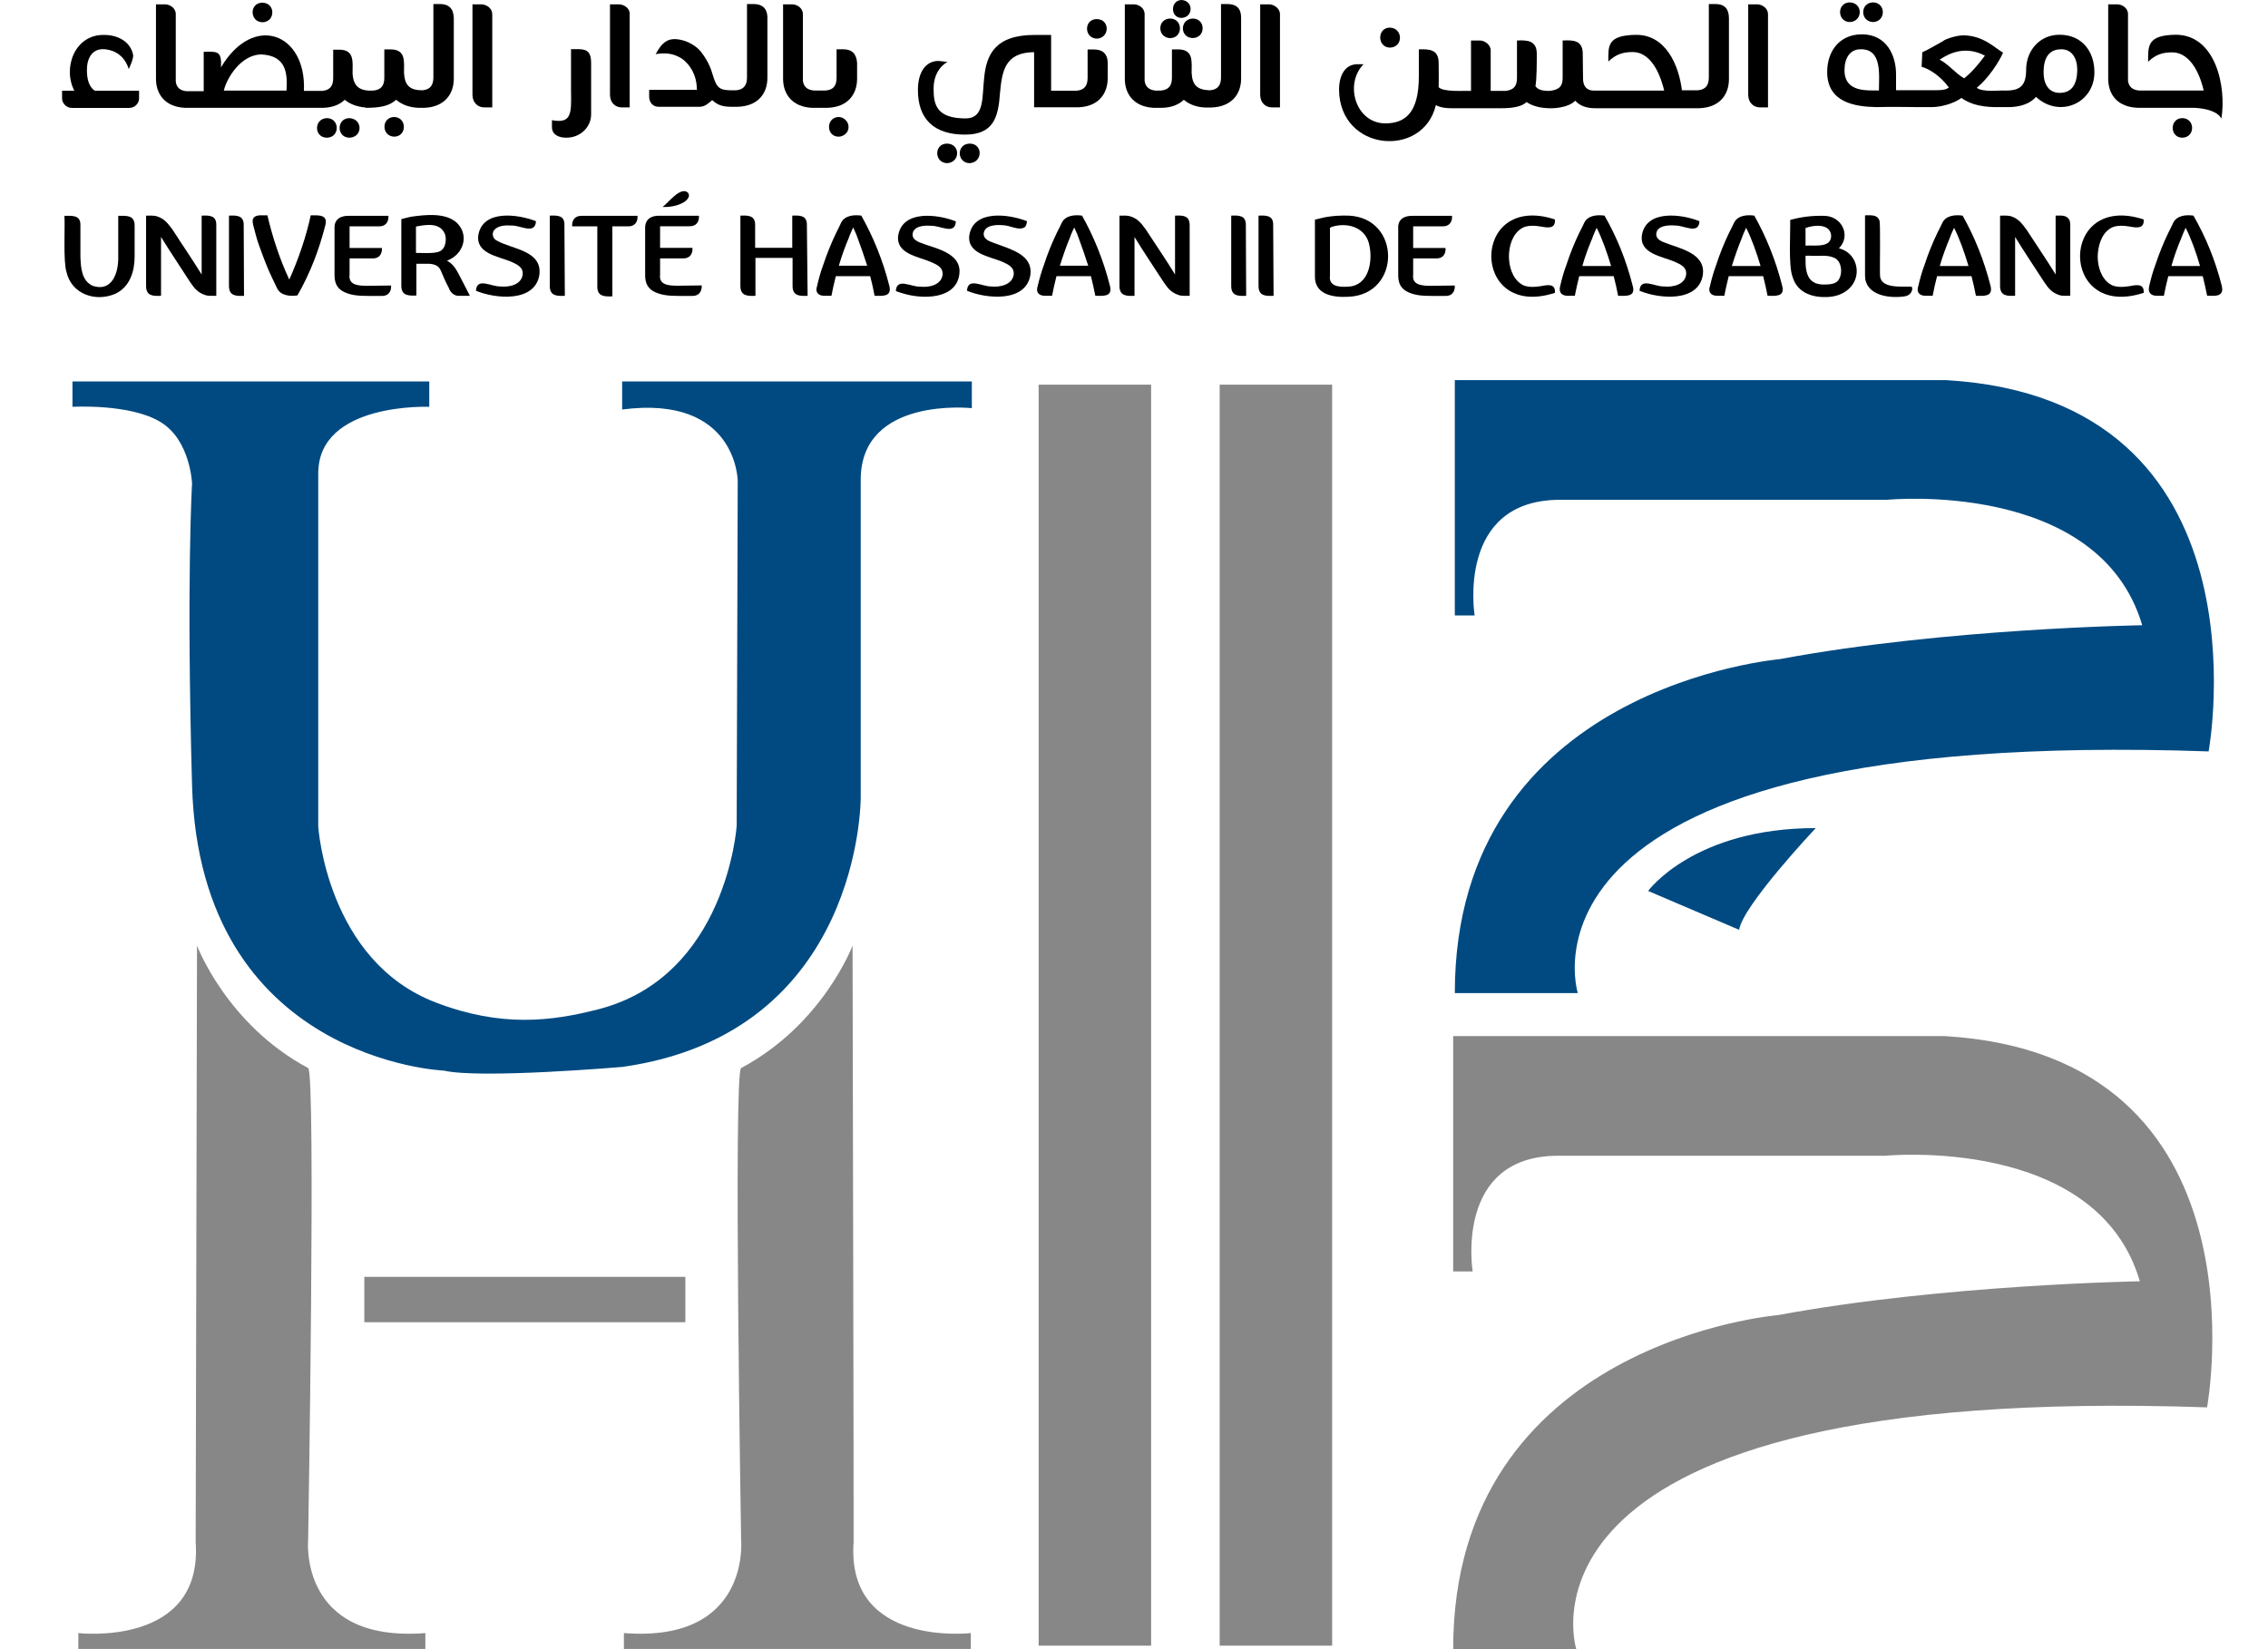 <svg xmlns="http://www.w3.org/2000/svg" width="22" height="16" viewBox="0 0 22 16" fill="none">
  <path d="M15.987 8.644C15.987 8.644 16.43 8.034 17.613 8.034C17.613 8.034 16.903 8.788 16.87 9.021" fill="#004A81"/>
  <path d="M14.112 9.635H15.305C15.305 9.635 14.489 7.05 21.424 7.29C21.424 7.29 22.056 3.874 18.879 3.688H14.112V5.971H14.304C14.304 5.971 14.122 4.849 15.133 4.849H18.304C18.304 4.849 20.36 4.645 20.78 6.066C20.78 6.066 18.866 6.096 17.269 6.394C17.266 6.397 14.112 6.65 14.112 9.635Z" fill="#004A81"/>
  <path d="M0.703 3.947V3.701H4.164V3.947C4.164 3.947 3.087 3.901 3.087 4.593V8.018C3.087 8.018 3.169 9.324 4.23 9.727C4.865 9.97 5.351 9.908 5.8 9.793C7.05 9.475 7.146 8.011 7.146 8.011L7.156 4.665C7.156 4.665 7.149 3.828 6.035 3.973V3.701H9.427V3.96C9.427 3.96 8.349 3.842 8.349 4.655V7.739C8.349 7.739 8.362 10.023 6.038 10.351C6.038 10.351 4.663 10.469 4.306 10.387C4.306 10.387 1.939 10.291 1.863 7.621C1.807 5.623 1.863 4.691 1.863 4.691C1.863 4.691 1.847 4.268 1.556 4.094C1.262 3.914 0.703 3.947 0.703 3.947Z" fill="#004A81"/>
  <path d="M1.911 9.174C1.911 9.174 2.198 9.939 2.989 10.362C3.065 10.402 2.989 14.939 2.989 14.939C2.989 14.939 2.893 15.939 4.126 15.844V15.998H0.76V15.844C0.76 15.844 1.97 15.985 1.898 14.962C1.898 14.962 1.911 9.407 1.911 9.174Z" fill="#878787"/>
  <path d="M8.27 9.174C8.27 9.174 7.983 9.939 7.189 10.362C7.113 10.402 7.189 14.939 7.189 14.939C7.189 14.939 7.285 15.939 6.052 15.844V15.998H9.417V15.844C9.417 15.844 8.207 15.985 8.28 14.962C8.283 14.962 8.27 9.407 8.27 9.174Z" fill="#878787"/>
  <path d="M3.534 12.828H6.648V12.388H3.534V12.828Z" fill="#878787"/>
  <path d="M10.075 15.966H11.166V3.732H10.075V15.966Z" fill="#878787"/>
  <path d="M11.831 15.966H12.922V3.732H11.831V15.966Z" fill="#878787"/>
  <path d="M14.096 16H15.29C15.29 16 14.473 13.415 21.409 13.654C21.409 13.654 22.04 10.239 18.863 10.052H14.096V12.335H14.285C14.285 12.335 14.103 11.213 15.115 11.213H18.285C18.285 11.213 20.341 11.01 20.757 12.431C20.757 12.431 18.843 12.463 17.247 12.759C17.25 12.759 14.096 13.015 14.096 16Z" fill="#878787"/>
  <path d="M0.843 0.68C0.843 0.562 0.896 0.477 0.998 0.477C1.058 0.477 1.197 0.503 1.249 0.67C1.266 0.631 1.292 0.578 1.292 0.536C1.266 0.395 1.13 0.339 1.015 0.339C0.727 0.329 0.605 0.657 0.721 0.88H0.602V0.956C0.602 0.998 0.641 1.047 0.697 1.047H1.253C1.312 1.047 1.349 0.998 1.349 0.956V0.88H0.919C0.866 0.844 0.843 0.775 0.843 0.68Z" fill="black"/>
  <path d="M2.546 0.216C2.672 0.213 2.675 0.029 2.546 0.026C2.417 0.026 2.42 0.213 2.546 0.216Z" fill="black"/>
  <path d="M3.388 1.146C3.263 1.149 3.263 1.333 3.388 1.336C3.521 1.333 3.521 1.152 3.388 1.146Z" fill="black"/>
  <path d="M3.172 1.146C3.043 1.149 3.043 1.336 3.172 1.336C3.298 1.333 3.298 1.149 3.172 1.146Z" fill="black"/>
  <path d="M3.825 1.135C3.699 1.135 3.696 1.322 3.825 1.326C3.95 1.322 3.947 1.139 3.825 1.135Z" fill="black"/>
  <path d="M2.779 0.879H2.171C2.201 0.754 2.336 0.534 2.531 0.528C2.782 0.538 2.789 0.718 2.779 0.879ZM4.267 0.039H4.204V0.751C4.204 0.826 4.174 0.869 4.098 0.876C3.972 0.876 3.926 0.826 3.919 0.708C3.919 0.597 3.939 0.479 3.787 0.479H3.728V0.754C3.728 0.83 3.698 0.872 3.619 0.879C3.49 0.885 3.427 0.84 3.42 0.712C3.42 0.6 3.44 0.482 3.291 0.482H3.232V0.758C3.232 0.833 3.202 0.876 3.123 0.882H2.948C2.974 0.321 2.458 0.124 2.144 0.653C2.151 0.489 2.108 0.502 1.976 0.502V0.885H1.81C1.744 0.879 1.711 0.846 1.705 0.79V0.137C1.705 0.078 1.648 0.042 1.599 0.042H1.513V0.764C1.513 0.918 1.605 1.036 1.791 1.046H3.136C3.229 1.043 3.298 1.013 3.344 0.968C3.394 1.01 3.463 1.036 3.546 1.043V1.046C3.685 1.046 3.774 1.03 3.843 0.968C3.903 1.02 3.989 1.05 4.095 1.046H4.114C4.306 1.04 4.402 0.918 4.402 0.764V0.174C4.399 0.085 4.356 0.039 4.267 0.039Z" fill="black"/>
  <path d="M4.669 0.042H4.583V0.914C4.583 1.003 4.639 1.042 4.699 1.042H4.775V0.137C4.775 0.081 4.719 0.042 4.669 0.042Z" fill="black"/>
  <path d="M5.612 0.477H5.539V0.88C5.543 1.1 5.546 1.202 5.354 1.166V1.234C5.354 1.3 5.41 1.336 5.493 1.336C5.635 1.336 5.734 1.228 5.734 1.11V0.611C5.734 0.516 5.705 0.477 5.612 0.477Z" fill="black"/>
  <path d="M6.003 0.042H5.917V0.914C5.917 1.003 5.973 1.042 6.032 1.042H6.108V0.137C6.112 0.081 6.052 0.042 6.003 0.042Z" fill="black"/>
  <path d="M7.308 0.039H7.246V0.751C7.246 0.826 7.216 0.869 7.14 0.876C6.981 0.879 6.955 0.866 6.912 0.721C6.879 0.6 6.813 0.521 6.796 0.498C6.727 0.416 6.621 0.39 6.618 0.39C6.479 0.354 6.422 0.413 6.36 0.525C6.452 0.511 6.528 0.515 6.611 0.567C6.618 0.571 6.76 0.662 6.76 0.872H6.297V0.938C6.297 0.987 6.327 1.036 6.389 1.036H6.786C6.839 1.036 6.875 1 6.908 0.971C6.965 1.023 7.014 1.036 7.097 1.036H7.156C7.348 1.03 7.444 0.912 7.444 0.754V0.164C7.441 0.085 7.398 0.039 7.308 0.039Z" fill="black"/>
  <path d="M8.178 0.478H8.115V0.754C8.115 0.829 8.086 0.872 8.01 0.878H7.894C7.828 0.872 7.795 0.839 7.788 0.783V0.137C7.788 0.078 7.732 0.042 7.682 0.042H7.596V0.763C7.596 0.918 7.689 1.036 7.874 1.046H8.029C8.221 1.039 8.314 0.918 8.314 0.763V0.609C8.307 0.521 8.264 0.478 8.178 0.478Z" fill="black"/>
  <path d="M8.135 1.135C8.009 1.139 8.012 1.326 8.135 1.326C8.184 1.326 8.234 1.283 8.231 1.231C8.231 1.178 8.184 1.135 8.135 1.135Z" fill="black"/>
  <path d="M9.405 1.393C9.276 1.397 9.28 1.58 9.405 1.583C9.534 1.577 9.537 1.393 9.405 1.393Z" fill="black"/>
  <path d="M9.187 1.393C9.058 1.393 9.061 1.58 9.187 1.583C9.315 1.577 9.319 1.397 9.187 1.393Z" fill="black"/>
  <path d="M10.64 0.375C10.765 0.369 10.769 0.188 10.64 0.185C10.511 0.185 10.514 0.372 10.64 0.375Z" fill="black"/>
  <path d="M10.613 0.48H10.55V0.755C10.55 0.831 10.52 0.873 10.444 0.88H10.196V0.339H10.041C9.254 0.335 9.737 1.142 9.37 1.149C9.085 1.149 9.056 1.018 9.056 0.86C9.056 0.663 9.191 0.601 9.191 0.601L9.105 0.591C8.98 0.591 8.904 0.699 8.904 0.873C8.904 1.155 9.059 1.306 9.36 1.306C9.637 1.306 9.684 1.139 9.7 0.903C9.72 0.69 9.747 0.509 10.031 0.506V1.041H10.46C10.652 1.034 10.745 0.913 10.745 0.758V0.604C10.742 0.522 10.695 0.48 10.613 0.48Z" fill="black"/>
  <path d="M11.462 0.174C11.578 0.167 11.578 0.007 11.462 0C11.35 0.003 11.35 0.174 11.462 0.174Z" fill="black"/>
  <path d="M11.474 0.276C11.477 0.4 11.662 0.4 11.666 0.276C11.666 0.148 11.477 0.148 11.474 0.276Z" fill="black"/>
  <path d="M11.352 0.37C11.477 0.367 11.477 0.183 11.352 0.18C11.223 0.18 11.223 0.367 11.352 0.37Z" fill="black"/>
  <path d="M11.906 0.039H11.844V0.751C11.844 0.826 11.814 0.869 11.738 0.876H11.735C11.609 0.872 11.566 0.823 11.559 0.708C11.559 0.597 11.579 0.479 11.427 0.479H11.368V0.754C11.368 0.83 11.338 0.872 11.258 0.879H11.209C11.143 0.872 11.11 0.84 11.103 0.784V0.137C11.103 0.078 11.047 0.042 10.997 0.042H10.911V0.764C10.911 0.918 11.004 1.036 11.189 1.046H11.275C11.368 1.043 11.437 1.013 11.483 0.968C11.536 1.013 11.606 1.04 11.691 1.043H11.751C11.943 1.036 12.039 0.918 12.039 0.761V0.17C12.039 0.085 11.996 0.039 11.906 0.039Z" fill="black"/>
  <path d="M12.31 0.042H12.224V0.914C12.224 1.003 12.28 1.042 12.34 1.042H12.416V0.137C12.416 0.081 12.356 0.042 12.31 0.042Z" fill="black"/>
  <path d="M13.482 0.462C13.614 0.459 13.611 0.272 13.482 0.268C13.357 0.268 13.357 0.459 13.482 0.462Z" fill="black"/>
  <path d="M16.639 0.039H16.576V0.751C16.576 0.826 16.546 0.869 16.47 0.876H16.315C16.285 0.633 16.16 0.338 15.872 0.338C15.588 0.341 15.601 0.446 15.601 0.597C15.674 0.528 15.74 0.505 15.836 0.505C16.037 0.505 16.117 0.771 16.143 0.879H15.462C15.403 0.879 15.36 0.849 15.356 0.774C15.356 0.669 15.353 0.659 15.353 0.521C15.353 0.393 15.264 0.387 15.158 0.393V0.758C15.158 0.833 15.128 0.872 15.029 0.882C14.956 0.882 14.917 0.869 14.894 0.836C14.907 0.771 14.907 0.607 14.907 0.521C14.907 0.397 14.821 0.387 14.715 0.393V0.758C14.715 0.833 14.685 0.872 14.606 0.882H14.46V0.489C14.46 0.433 14.401 0.393 14.355 0.393H14.269V0.882C14.19 0.879 14.004 0.895 13.955 0.846C13.958 0.754 13.955 0.689 13.955 0.61C13.955 0.482 13.869 0.475 13.763 0.479V0.741C13.763 1.095 13.631 1.197 13.436 1.197C13.148 1.194 13.039 0.813 13.227 0.623H13.168C13.049 0.623 12.989 0.728 12.989 0.872C12.996 1.473 13.806 1.538 13.928 1.02C13.978 1.046 14.034 1.05 14.077 1.05H14.566C14.669 1.05 14.761 1.036 14.808 0.99C14.903 1.056 15.032 1.05 15.066 1.05C15.138 1.046 15.234 1.027 15.28 0.977C15.327 1.03 15.396 1.05 15.472 1.05H16.484C16.675 1.043 16.771 0.925 16.771 0.767V0.177C16.771 0.085 16.728 0.039 16.639 0.039Z" fill="black"/>
  <path d="M17.044 0.042H16.958V0.914C16.958 1.003 17.014 1.042 17.074 1.042H17.15V0.137C17.15 0.081 17.094 0.042 17.044 0.042Z" fill="black"/>
  <path d="M18.169 0.214C18.294 0.21 18.297 0.027 18.169 0.023C18.04 0.027 18.043 0.21 18.169 0.214Z" fill="black"/>
  <path d="M17.942 0.214C18.071 0.21 18.074 0.027 17.942 0.023C17.816 0.027 17.82 0.21 17.942 0.214Z" fill="black"/>
  <path d="M19.978 0.901C19.876 0.901 19.823 0.819 19.823 0.701C19.823 0.56 19.876 0.478 19.995 0.478C20.097 0.478 20.15 0.563 20.15 0.681C20.147 0.819 20.097 0.901 19.978 0.901ZM19.053 0.76C18.97 0.714 18.901 0.622 18.815 0.579C18.921 0.507 19.073 0.445 19.254 0.54C19.185 0.632 19.129 0.698 19.053 0.76ZM18.226 0.878C18.117 0.875 17.892 0.901 17.892 0.681C17.892 0.563 17.945 0.478 18.048 0.478C18.259 0.474 18.226 0.727 18.226 0.878ZM19.978 0.337C19.78 0.337 19.654 0.497 19.654 0.675C19.654 0.842 19.588 0.885 19.426 0.878C19.41 0.875 19.235 0.898 19.175 0.852C19.291 0.757 19.393 0.596 19.43 0.511C19.354 0.468 19.238 0.343 19.043 0.343C18.97 0.343 18.854 0.386 18.848 0.399C18.775 0.438 18.689 0.491 18.646 0.507C18.646 0.553 18.64 0.622 18.64 0.648C18.716 0.668 18.825 0.74 18.904 0.848C18.881 0.871 18.835 0.875 18.785 0.875H18.392V0.73C18.395 0.537 18.299 0.333 18.061 0.333C17.843 0.333 17.724 0.497 17.724 0.698C17.724 0.996 17.995 1.035 18.2 1.039C18.302 1.035 18.597 1.039 18.587 1.039H18.735C18.868 1.039 18.99 0.98 19.026 0.95C19.162 1.049 19.344 1.039 19.42 1.039H19.499C19.608 1.035 19.694 1.003 19.75 0.94C19.975 1.15 20.319 1.003 20.316 0.698C20.316 0.501 20.197 0.337 19.978 0.337Z" fill="black"/>
  <path d="M21.108 0.337C20.827 0.34 20.837 0.445 20.837 0.599C20.91 0.53 20.976 0.508 21.069 0.508C21.27 0.508 21.353 0.773 21.376 0.878H20.748C20.682 0.872 20.649 0.839 20.642 0.783V0.137C20.642 0.078 20.586 0.042 20.536 0.042H20.45V0.763C20.45 0.921 20.543 1.039 20.738 1.046H21.287C21.406 1.052 21.515 1.085 21.548 1.151C21.598 0.839 21.492 0.34 21.108 0.337Z" fill="black"/>
  <path d="M21.17 1.146C21.044 1.146 21.044 1.336 21.17 1.336C21.295 1.333 21.295 1.149 21.17 1.146Z" fill="black"/>
  <path d="M1.306 2.488C1.306 2.632 1.26 2.783 1.121 2.849C0.929 2.934 0.694 2.855 0.645 2.639C0.612 2.537 0.632 2.202 0.625 2.094C0.704 2.094 0.784 2.084 0.78 2.189V2.488C0.784 2.606 0.794 2.724 0.899 2.773C1.084 2.835 1.151 2.652 1.147 2.488V2.094C1.227 2.094 1.306 2.084 1.306 2.189" fill="black"/>
  <path d="M2.098 2.87C2.068 2.87 2.018 2.873 1.992 2.863C1.923 2.84 1.889 2.804 1.843 2.735C1.751 2.591 1.655 2.45 1.562 2.299V2.87C1.486 2.873 1.417 2.873 1.417 2.774V2.092C1.446 2.092 1.493 2.089 1.523 2.099C1.592 2.122 1.625 2.161 1.675 2.23C1.767 2.374 1.863 2.512 1.956 2.663V2.092C2.032 2.089 2.101 2.089 2.098 2.187" fill="black"/>
  <path d="M2.367 2.87C2.291 2.873 2.221 2.873 2.221 2.774V2.092C2.297 2.089 2.367 2.089 2.364 2.187" fill="black"/>
  <path d="M2.806 2.712C2.895 2.515 2.971 2.292 3.014 2.089C3.087 2.089 3.183 2.079 3.156 2.184C3.094 2.43 3.004 2.66 2.885 2.866C2.816 2.876 2.727 2.87 2.69 2.801C2.677 2.774 2.661 2.742 2.641 2.699C2.594 2.604 2.555 2.496 2.515 2.387C2.492 2.325 2.475 2.256 2.456 2.184C2.449 2.151 2.446 2.128 2.465 2.108C2.495 2.079 2.558 2.092 2.594 2.089C2.641 2.292 2.713 2.515 2.806 2.712Z" fill="black"/>
  <path d="M3.794 2.77C3.797 2.832 3.764 2.875 3.698 2.871H3.573C3.473 2.871 3.391 2.865 3.318 2.822C3.262 2.786 3.245 2.734 3.245 2.668V2.219C3.239 2.127 3.305 2.091 3.387 2.094H3.768C3.771 2.156 3.738 2.199 3.672 2.196H3.391V2.406H3.705C3.708 2.468 3.675 2.511 3.609 2.507H3.391V2.665C3.378 2.767 3.477 2.773 3.566 2.773" fill="black"/>
  <path d="M4.035 2.454C4.098 2.451 4.25 2.47 4.29 2.421C4.326 2.388 4.333 2.306 4.313 2.264C4.264 2.159 4.138 2.178 4.035 2.198V2.454ZM4.445 2.651C4.482 2.72 4.521 2.798 4.558 2.87H4.455C4.406 2.874 4.366 2.834 4.353 2.792C4.326 2.743 4.3 2.683 4.277 2.628C4.257 2.575 4.211 2.562 4.161 2.559H4.039V2.867C3.963 2.87 3.893 2.87 3.893 2.772V2.126C3.923 2.119 3.953 2.109 3.986 2.103C4.125 2.083 4.326 2.06 4.435 2.165C4.554 2.286 4.495 2.47 4.336 2.529C4.386 2.555 4.419 2.601 4.445 2.651Z" fill="black"/>
  <path d="M5.232 2.667C5.189 2.936 4.806 2.9 4.617 2.821C4.624 2.687 4.766 2.782 4.852 2.779C4.941 2.789 5.057 2.762 5.07 2.664C5.077 2.592 5.017 2.566 4.958 2.539C4.835 2.487 4.614 2.461 4.64 2.28C4.683 2.031 5.024 2.077 5.199 2.146C5.192 2.28 5.047 2.185 4.964 2.188C4.905 2.185 4.832 2.185 4.792 2.234C4.769 2.267 4.779 2.316 4.822 2.336C4.968 2.418 5.262 2.431 5.232 2.667Z" fill="black"/>
  <path d="M5.479 2.87C5.403 2.873 5.333 2.873 5.333 2.774V2.092C5.409 2.089 5.479 2.089 5.475 2.187" fill="black"/>
  <path d="M6.184 2.094C6.188 2.156 6.155 2.199 6.089 2.196H5.94V2.875C5.864 2.878 5.794 2.878 5.794 2.78V2.196H5.55C5.546 2.133 5.58 2.091 5.646 2.094" fill="black"/>
  <path d="M6.671 1.867C6.701 1.9 6.671 1.936 6.638 1.959C6.582 1.995 6.503 2.011 6.427 2.008C6.479 1.972 6.598 1.808 6.671 1.867ZM6.807 2.769C6.81 2.831 6.777 2.874 6.711 2.871H6.585C6.486 2.871 6.403 2.864 6.331 2.822C6.274 2.785 6.258 2.733 6.258 2.667V2.218C6.255 2.126 6.317 2.09 6.4 2.093H6.78C6.784 2.156 6.75 2.198 6.684 2.195H6.403V2.405H6.717C6.721 2.467 6.688 2.51 6.622 2.507H6.403V2.664C6.39 2.766 6.486 2.772 6.579 2.772" fill="black"/>
  <path d="M7.834 2.87C7.758 2.873 7.688 2.873 7.688 2.774V2.502H7.328V2.87C7.252 2.873 7.182 2.873 7.182 2.774V2.092C7.258 2.089 7.328 2.089 7.325 2.187V2.404H7.685V2.092C7.761 2.089 7.83 2.089 7.827 2.187" fill="black"/>
  <path d="M8.412 2.578C8.382 2.483 8.349 2.391 8.319 2.309C8.306 2.269 8.289 2.237 8.276 2.207C8.263 2.237 8.246 2.269 8.233 2.309C8.2 2.387 8.164 2.483 8.137 2.578H8.412ZM8.627 2.775C8.653 2.883 8.557 2.87 8.484 2.87C8.471 2.804 8.458 2.742 8.441 2.679H8.108C8.091 2.742 8.078 2.804 8.065 2.87C8.025 2.866 7.965 2.88 7.936 2.85C7.916 2.83 7.916 2.804 7.926 2.775C7.942 2.702 7.962 2.633 7.985 2.571C8.022 2.46 8.065 2.355 8.111 2.259C8.131 2.22 8.147 2.187 8.16 2.158C8.197 2.089 8.286 2.082 8.355 2.092C8.471 2.299 8.564 2.525 8.627 2.775Z" fill="black"/>
  <path d="M9.305 2.667C9.269 2.909 8.941 2.903 8.76 2.847C8.733 2.84 8.71 2.831 8.69 2.824C8.697 2.69 8.839 2.785 8.925 2.781C9.014 2.791 9.13 2.765 9.143 2.667C9.15 2.594 9.09 2.568 9.031 2.542C8.908 2.489 8.687 2.463 8.713 2.283C8.756 2.033 9.1 2.079 9.272 2.148C9.265 2.283 9.12 2.188 9.037 2.191C8.968 2.184 8.849 2.191 8.852 2.283C8.862 2.342 8.928 2.352 8.984 2.375C9.123 2.421 9.335 2.476 9.305 2.667Z" fill="black"/>
  <path d="M9.995 2.667C9.952 2.936 9.569 2.9 9.38 2.821C9.387 2.687 9.529 2.782 9.615 2.779C9.701 2.789 9.82 2.762 9.833 2.664C9.84 2.592 9.78 2.566 9.721 2.539C9.598 2.487 9.377 2.461 9.403 2.28C9.446 2.031 9.787 2.077 9.962 2.146C9.959 2.175 9.952 2.195 9.939 2.205C9.879 2.241 9.797 2.185 9.727 2.185C9.658 2.178 9.539 2.185 9.542 2.277C9.552 2.336 9.618 2.346 9.674 2.369C9.813 2.421 10.021 2.477 9.995 2.667Z" fill="black"/>
  <path d="M10.556 2.578C10.526 2.483 10.493 2.391 10.463 2.309C10.45 2.269 10.433 2.237 10.42 2.207C10.407 2.237 10.39 2.269 10.377 2.309C10.344 2.387 10.311 2.483 10.281 2.578H10.556ZM10.767 2.775C10.794 2.883 10.698 2.87 10.625 2.87C10.612 2.804 10.598 2.742 10.582 2.679H10.248C10.232 2.742 10.218 2.804 10.205 2.87C10.165 2.866 10.106 2.88 10.076 2.85C10.056 2.83 10.056 2.804 10.066 2.775C10.083 2.702 10.103 2.633 10.126 2.571C10.162 2.46 10.205 2.355 10.251 2.259C10.271 2.22 10.288 2.187 10.301 2.158C10.337 2.089 10.427 2.082 10.496 2.092C10.612 2.299 10.704 2.525 10.767 2.775Z" fill="black"/>
  <path d="M11.54 2.87C11.511 2.87 11.461 2.873 11.435 2.863C11.365 2.84 11.332 2.804 11.286 2.735C11.193 2.591 11.097 2.45 11.005 2.299V2.87C10.929 2.873 10.859 2.873 10.859 2.774V2.092C10.889 2.092 10.935 2.089 10.965 2.099C11.035 2.122 11.068 2.161 11.117 2.23C11.21 2.374 11.306 2.512 11.398 2.663V2.092C11.474 2.089 11.54 2.089 11.54 2.187" fill="black"/>
  <path d="M12.088 2.87C12.012 2.873 11.943 2.873 11.943 2.774V2.092C12.019 2.089 12.088 2.089 12.085 2.187" fill="black"/>
  <path d="M12.354 2.87C12.278 2.873 12.208 2.873 12.208 2.774V2.092C12.284 2.089 12.354 2.089 12.35 2.187" fill="black"/>
  <path d="M13.076 2.781C13.274 2.774 13.317 2.545 13.284 2.384C13.255 2.22 13.096 2.158 12.944 2.194C12.927 2.197 12.911 2.204 12.901 2.21V2.673C12.887 2.774 12.98 2.788 13.076 2.781ZM13.083 2.092C13.592 2.115 13.592 2.856 13.083 2.879C12.927 2.889 12.749 2.856 12.755 2.676V2.131C12.785 2.125 12.815 2.115 12.851 2.108C12.921 2.095 13.003 2.089 13.083 2.092Z" fill="black"/>
  <path d="M14.112 2.77C14.115 2.832 14.082 2.875 14.016 2.871H13.89C13.791 2.871 13.708 2.865 13.636 2.822C13.579 2.786 13.563 2.734 13.563 2.668V2.219C13.556 2.127 13.623 2.091 13.705 2.094H14.085C14.089 2.156 14.056 2.199 13.989 2.196H13.708V2.406H14.022C14.026 2.468 13.993 2.511 13.927 2.507H13.708V2.665C13.695 2.767 13.794 2.773 13.884 2.773" fill="black"/>
  <path d="M14.637 2.487C14.637 2.585 14.67 2.7 14.756 2.756C14.806 2.792 14.892 2.785 14.948 2.776C15.014 2.763 15.09 2.749 15.083 2.841C14.26 3.11 14.26 1.86 15.083 2.129C15.09 2.221 15.017 2.211 14.948 2.198C14.892 2.188 14.806 2.182 14.756 2.218C14.67 2.274 14.637 2.389 14.637 2.487Z" fill="black"/>
  <path d="M15.627 2.578C15.587 2.446 15.544 2.322 15.488 2.21C15.475 2.24 15.458 2.273 15.445 2.312C15.412 2.391 15.375 2.486 15.349 2.581H15.627V2.578ZM15.838 2.775C15.868 2.883 15.769 2.87 15.696 2.87C15.683 2.804 15.67 2.742 15.653 2.679H15.319C15.303 2.742 15.289 2.804 15.276 2.87C15.237 2.866 15.177 2.88 15.147 2.85C15.127 2.83 15.127 2.804 15.134 2.775C15.151 2.702 15.17 2.633 15.194 2.571C15.23 2.46 15.273 2.355 15.319 2.259C15.339 2.22 15.356 2.187 15.369 2.158C15.405 2.089 15.494 2.082 15.564 2.092C15.683 2.299 15.775 2.525 15.838 2.775Z" fill="black"/>
  <path d="M16.518 2.667C16.475 2.936 16.092 2.9 15.904 2.821C15.91 2.687 16.052 2.782 16.138 2.779C16.227 2.789 16.343 2.762 16.356 2.664C16.363 2.592 16.304 2.566 16.244 2.539C16.122 2.487 15.9 2.461 15.927 2.28C15.97 2.031 16.314 2.077 16.485 2.146C16.479 2.28 16.333 2.185 16.251 2.188C16.181 2.182 16.062 2.188 16.066 2.28C16.076 2.339 16.142 2.349 16.198 2.372C16.337 2.421 16.545 2.477 16.518 2.667Z" fill="black"/>
  <path d="M17.077 2.578C17.037 2.446 16.994 2.322 16.938 2.21C16.924 2.24 16.908 2.273 16.895 2.312C16.862 2.391 16.829 2.486 16.799 2.581H17.077V2.578ZM17.288 2.775C17.315 2.883 17.219 2.87 17.146 2.87C17.133 2.804 17.119 2.742 17.103 2.679H16.769C16.753 2.742 16.739 2.804 16.726 2.87C16.686 2.866 16.627 2.88 16.597 2.85C16.577 2.83 16.577 2.804 16.587 2.775C16.604 2.702 16.624 2.633 16.647 2.571C16.683 2.46 16.726 2.355 16.772 2.259C16.792 2.22 16.809 2.187 16.822 2.158C16.858 2.089 16.948 2.082 17.017 2.092C17.133 2.299 17.225 2.525 17.288 2.775Z" fill="black"/>
  <path d="M17.712 2.76C17.765 2.76 17.802 2.75 17.825 2.727C17.878 2.672 17.871 2.534 17.792 2.501C17.722 2.468 17.633 2.488 17.557 2.481H17.514V2.508C17.511 2.662 17.544 2.77 17.712 2.76ZM17.762 2.278C17.745 2.166 17.593 2.183 17.514 2.212V2.383C17.597 2.376 17.772 2.412 17.762 2.278ZM17.693 2.094C17.864 2.094 17.96 2.285 17.838 2.409C18.023 2.455 18.07 2.688 17.927 2.809C17.868 2.859 17.792 2.882 17.709 2.882C17.567 2.885 17.431 2.832 17.389 2.688C17.346 2.583 17.369 2.252 17.365 2.134C17.471 2.104 17.58 2.091 17.693 2.094Z" fill="black"/>
  <path d="M18.544 2.824C18.531 2.857 18.504 2.873 18.461 2.877C18.312 2.896 18.091 2.86 18.091 2.673V2.089C18.141 2.089 18.21 2.079 18.23 2.138C18.243 2.132 18.233 2.647 18.236 2.663C18.233 2.804 18.442 2.778 18.544 2.781C18.551 2.798 18.551 2.811 18.544 2.824Z" fill="black"/>
  <path d="M19.094 2.578C19.054 2.446 19.011 2.322 18.955 2.21C18.942 2.24 18.925 2.273 18.912 2.312C18.879 2.391 18.843 2.486 18.816 2.581H19.094V2.578ZM19.309 2.775C19.335 2.883 19.239 2.87 19.167 2.87C19.154 2.804 19.14 2.742 19.124 2.679H18.79C18.773 2.742 18.76 2.804 18.747 2.87C18.707 2.866 18.648 2.88 18.618 2.85C18.598 2.83 18.598 2.804 18.608 2.775C18.625 2.702 18.644 2.633 18.668 2.571C18.704 2.46 18.747 2.355 18.793 2.259C18.813 2.22 18.83 2.187 18.843 2.158C18.879 2.089 18.968 2.082 19.038 2.092C19.154 2.299 19.246 2.525 19.309 2.775Z" fill="black"/>
  <path d="M20.082 2.869C20.052 2.869 20.003 2.873 19.976 2.863C19.907 2.84 19.874 2.804 19.828 2.735C19.735 2.591 19.639 2.449 19.547 2.299V2.869C19.471 2.873 19.401 2.873 19.401 2.774V2.092C19.431 2.092 19.477 2.089 19.507 2.098C19.576 2.121 19.609 2.161 19.659 2.23C19.752 2.374 19.847 2.512 19.94 2.663V2.092C19.976 2.092 20.026 2.085 20.056 2.112C20.079 2.131 20.082 2.158 20.082 2.19" fill="black"/>
  <path d="M20.348 2.487C20.348 2.585 20.381 2.7 20.467 2.756C20.517 2.792 20.603 2.785 20.659 2.776C20.725 2.763 20.801 2.749 20.794 2.841C19.971 3.11 19.971 1.86 20.794 2.129C20.801 2.221 20.728 2.211 20.659 2.198C20.603 2.188 20.517 2.182 20.467 2.218C20.381 2.274 20.351 2.389 20.348 2.487Z" fill="black"/>
  <path d="M21.34 2.578C21.301 2.446 21.258 2.322 21.201 2.21C21.188 2.24 21.172 2.273 21.158 2.312C21.125 2.391 21.089 2.486 21.063 2.581H21.34V2.578ZM21.552 2.775C21.555 2.794 21.558 2.807 21.555 2.82C21.542 2.886 21.459 2.866 21.41 2.87C21.396 2.804 21.383 2.742 21.367 2.679H21.033C21.016 2.742 21.003 2.804 20.99 2.87C20.95 2.866 20.891 2.88 20.861 2.85C20.841 2.83 20.841 2.804 20.848 2.775C20.864 2.702 20.884 2.633 20.907 2.571C20.944 2.46 20.986 2.355 21.033 2.259C21.053 2.22 21.069 2.187 21.082 2.158C21.119 2.089 21.208 2.082 21.277 2.092C21.396 2.299 21.489 2.525 21.552 2.775Z" fill="black"/>
</svg>